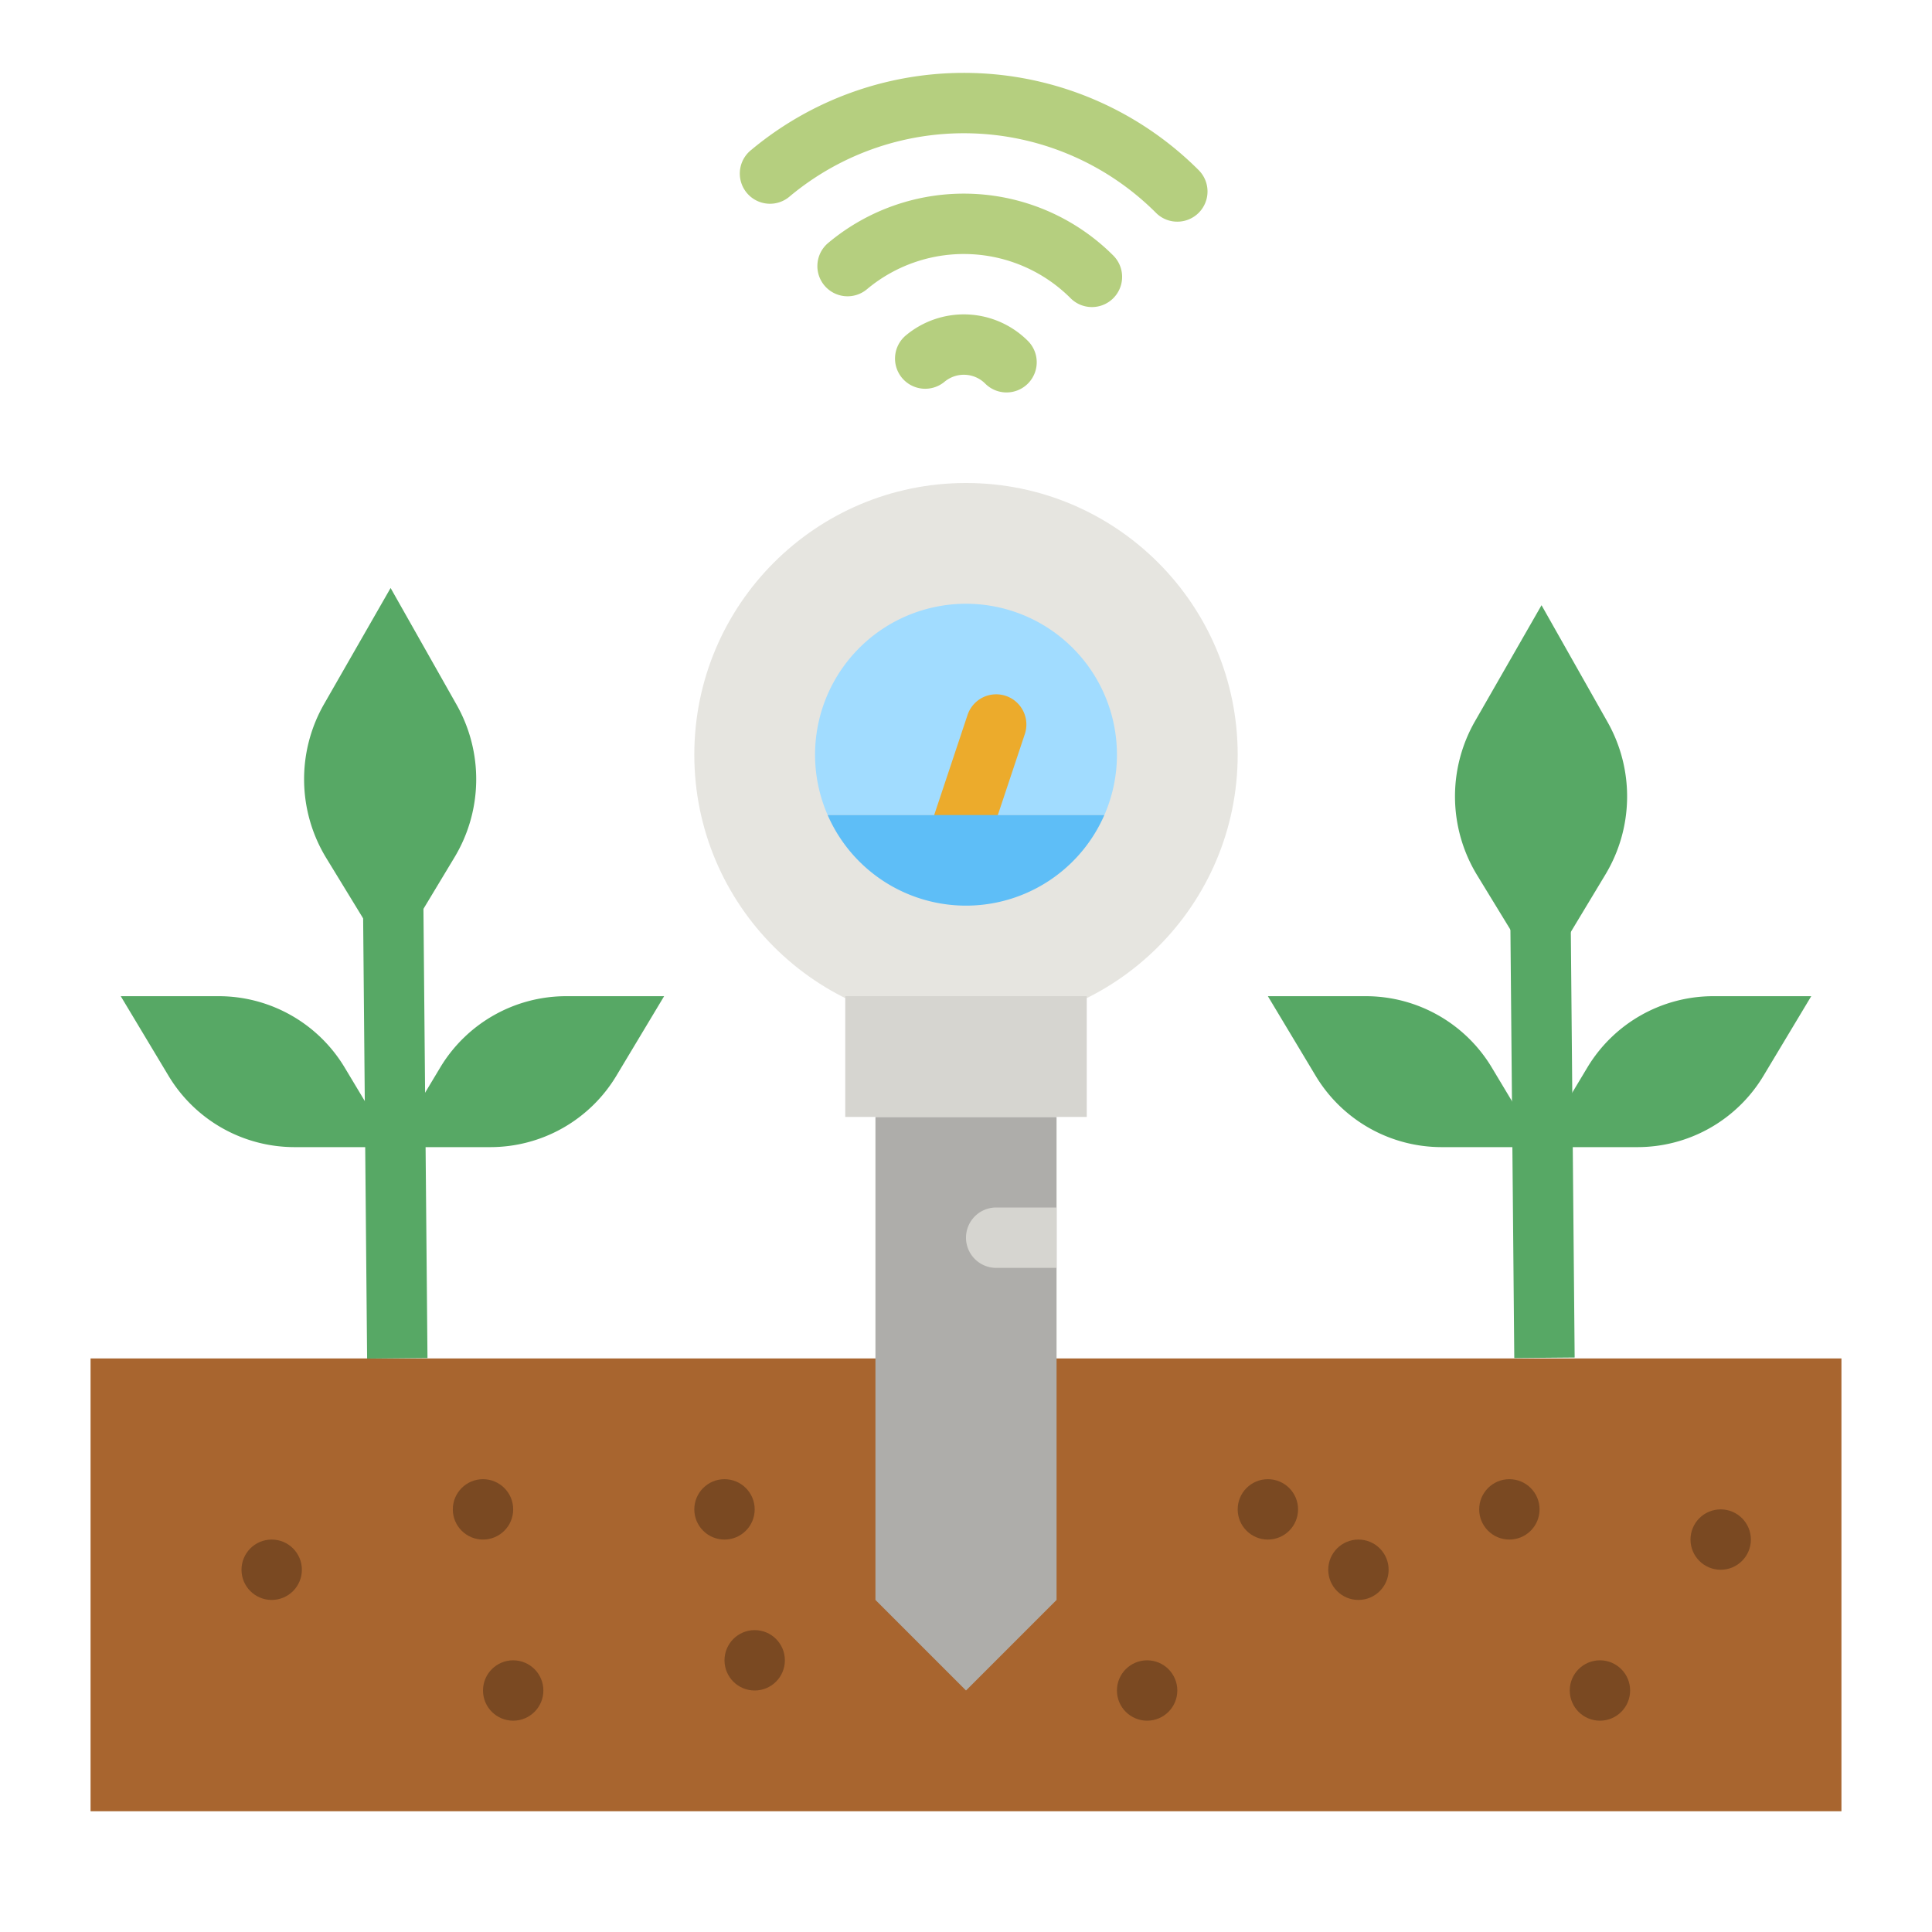 <svg id="flat" height="512" viewBox="0 0 512 512" width="512" xmlns="http://www.w3.org/2000/svg"><path d="m24 360h464v120h-464z" fill="#a8652f"/><path d="m280 424-24 24-24-24v-128h48z" fill="#aeadaa"/><circle cx="256" cy="200" fill="#e6e5e0" r="72"/><path d="m296 200a40 40 0 1 0 -76.662 16h73.324a39.851 39.851 0 0 0 3.338-16z" fill="#a1dcff"/><path d="m224 264h64v32h-64z" fill="#d6d5d0"/><path d="m96.345 178.292h16.001v181.712h-16.001z" fill="#57a865" transform="matrix(1 -.009 .009 1 -2.298 .902)"/><path d="m32 264h25.945a38.953 38.953 0 0 1 33.4 18.912l12.655 21.088h-25.945a38.953 38.953 0 0 1 -33.4-18.912z" fill="#57a865"/><path d="m176 264h-25.945a38.953 38.953 0 0 0 -33.4 18.912l-12.655 21.088h25.945a38.953 38.953 0 0 0 33.4-18.912z" fill="#57a865"/><path d="m103.513 155.825-17.613 30.727a40.089 40.089 0 0 0 .57 40.847l17.048 27.9 16.933-28.106a40.089 40.089 0 0 0 .561-40.416z" fill="#57a865"/><path d="m400.345 178.292h16.001v181.712h-16.001z" fill="#57a865" transform="matrix(1 -.009 .009 1 -2.286 3.501)"/><path d="m336 264h25.945a38.953 38.953 0 0 1 33.4 18.912l12.655 21.088h-25.945a38.953 38.953 0 0 1 -33.4-18.912z" fill="#57a865"/><path d="m480 264h-25.945a38.953 38.953 0 0 0 -33.4 18.912l-12.655 21.088h25.945a38.953 38.953 0 0 0 33.4-18.912z" fill="#57a865"/><path d="m408.52 160.388-17.62 30.728a40.091 40.091 0 0 0 .571 40.847l17.048 27.9 16.933-28.107a40.088 40.088 0 0 0 .561-40.415z" fill="#57a865"/><path d="m289.373 81.373a7.97 7.97 0 0 1 -5.656-2.343 40 40 0 0 0 -53.888-2.445 8 8 0 1 1 -10.248-12.285 55.993 55.993 0 0 1 75.448 3.416 8 8 0 0 1 -5.656 13.658z" fill="#b5cf7f"/><path d="m312 58.745a7.974 7.974 0 0 1 -5.657-2.343 71.987 71.987 0 0 0 -97-4.4 8 8 0 1 1 -10.243-12.284 87.988 87.988 0 0 1 118.561 5.37 8 8 0 0 1 -5.661 13.657z" fill="#b5cf7f"/><path d="m266.745 104a7.974 7.974 0 0 1 -5.657-2.343 7.994 7.994 0 0 0 -10.773-.489 8 8 0 0 1 -10.25-12.286 23.995 23.995 0 0 1 32.335 1.461 8 8 0 0 1 -5.655 13.657z" fill="#b5cf7f"/><path d="m254.961 227.123a8.007 8.007 0 0 1 -7.591-10.532l9.04-27.121a8 8 0 0 1 15.18 5.06l-9.04 27.12a8.005 8.005 0 0 1 -7.589 5.473z" fill="#ecab2c"/><path d="m219.338 216a40 40 0 0 0 73.324 0z" fill="#5ebef7"/><path d="m280 336h-16a8 8 0 0 1 0-16h16z" fill="#d6d5d0"/><g fill="#7a4922"><circle cx="72" cy="416" r="8"/><circle cx="136" cy="448" r="8"/><circle cx="304" cy="448" r="8"/><circle cx="336" cy="400" r="8"/><circle cx="360" cy="416" r="8"/><circle cx="424" cy="448" r="8"/><circle cx="200" cy="440" r="8"/><circle cx="456" cy="408" r="8"/><circle cx="400" cy="400" r="8"/><circle cx="128" cy="400" r="8"/><circle cx="192" cy="400" r="8"/></g></svg>
